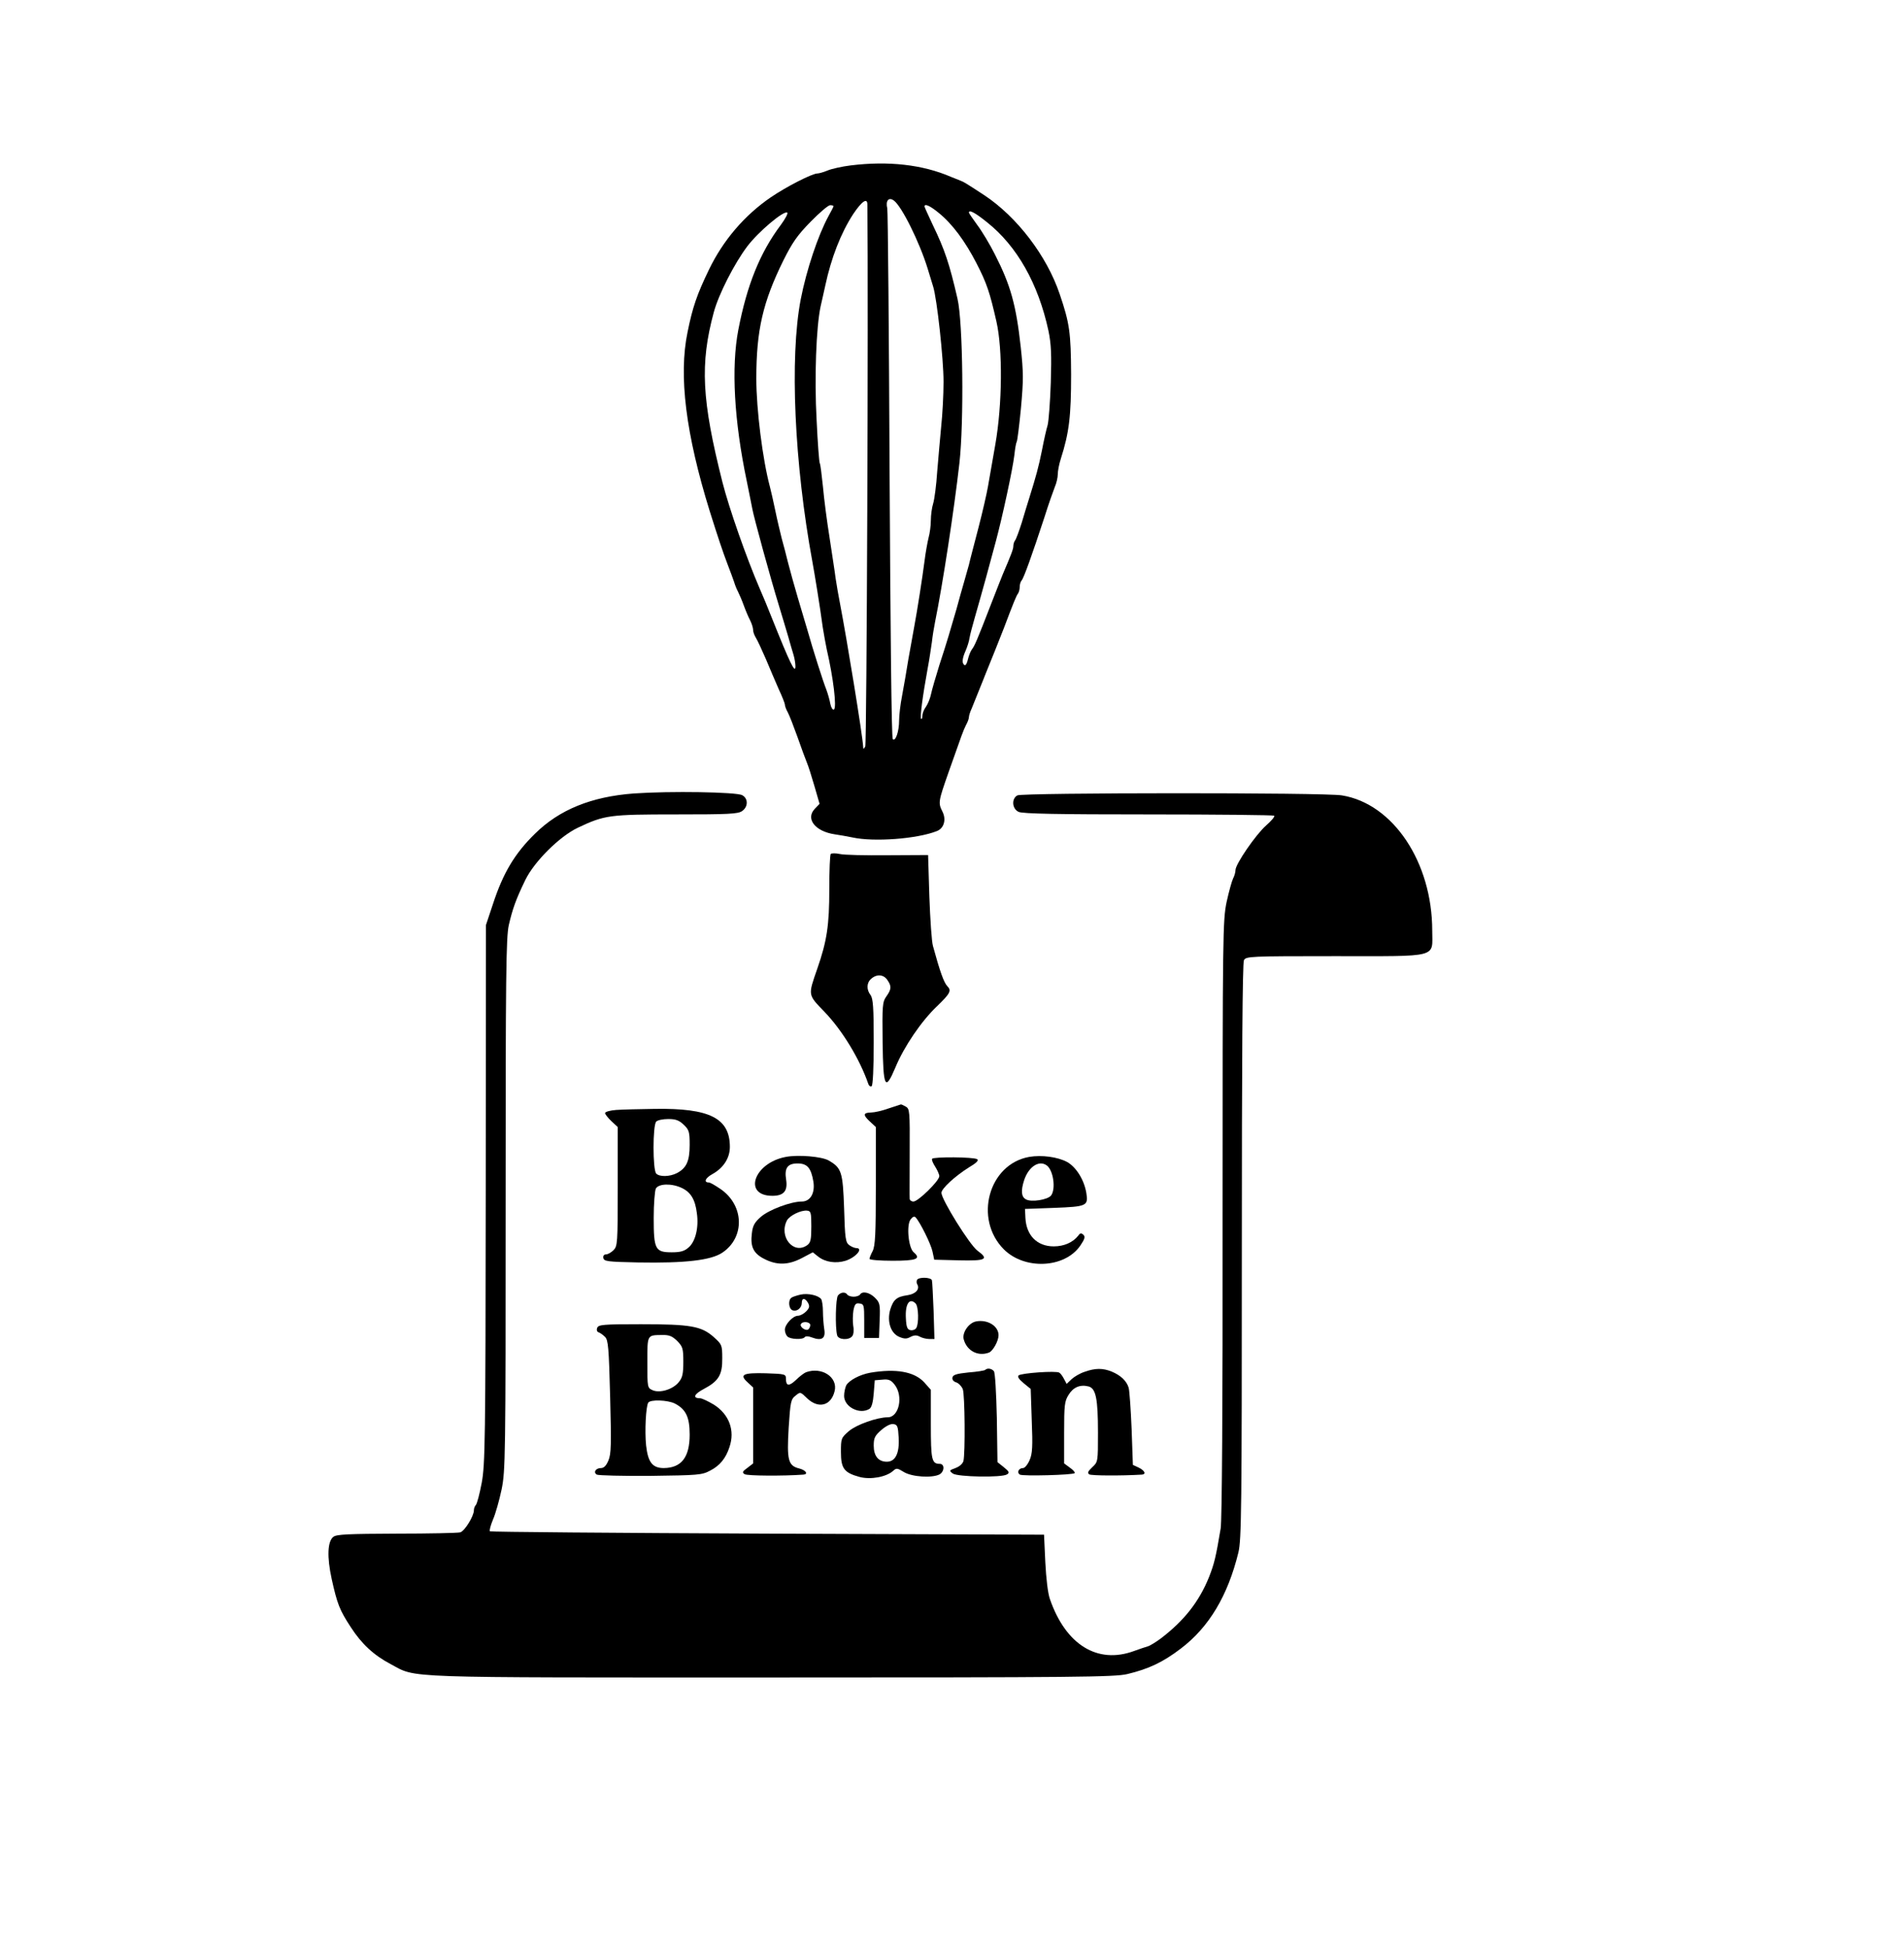 <?xml version="1.0" standalone="no"?>
<!DOCTYPE svg PUBLIC "-//W3C//DTD SVG 20010904//EN"
 "http://www.w3.org/TR/2001/REC-SVG-20010904/DTD/svg10.dtd">
<svg version="1.0" xmlns="http://www.w3.org/2000/svg"
 width="900pt" height="921pt" viewBox="0 0 900 921"
 preserveAspectRatio="xMidYMid meet">
<g transform="translate(0,921) scale(0.1,-0.1)"
fill="#000000" stroke="none">
<path d="M4021 8428 c-41 -5 -90 -16 -109 -24 -19 -8 -41 -14 -48 -14 -25 0
-148 -63 -221 -113 -124 -85 -225 -203 -292 -342 -56 -116 -77 -176 -101 -295
-43 -206 -8 -483 105 -847 39 -124 61 -190 85 -253 12 -30 25 -67 30 -81 4
-14 12 -34 18 -45 5 -10 18 -39 27 -64 9 -25 23 -58 31 -73 8 -16 14 -36 14
-46 0 -9 6 -25 13 -36 7 -11 28 -56 47 -100 18 -44 46 -108 61 -143 16 -34 29
-67 29 -73 0 -6 6 -23 14 -37 8 -15 28 -67 46 -117 17 -49 37 -103 44 -120 7
-16 23 -67 36 -112 l24 -83 -23 -24 c-44 -47 2 -106 94 -120 22 -3 60 -10 85
-15 101 -22 304 -7 398 30 34 13 46 54 27 92 -21 42 -20 47 29 187 67 190 68
193 82 222 8 14 14 31 14 38 0 7 6 26 14 43 7 18 23 57 35 87 12 30 26 64 30
75 17 41 73 181 86 215 46 122 60 156 67 164 4 6 8 19 8 31 0 12 4 25 9 31 10
10 50 122 108 299 19 61 42 125 49 143 8 18 14 45 14 60 0 15 6 47 14 72 40
125 49 203 49 400 -1 198 -7 242 -54 380 -61 181 -202 365 -356 467 -87 57
-97 63 -113 69 -8 3 -28 11 -45 18 -134 58 -296 76 -474 54z m204 -166 c37
-26 122 -198 160 -322 9 -30 21 -68 26 -85 18 -58 49 -340 49 -450 0 -60 -5
-155 -11 -210 -5 -55 -14 -152 -19 -215 -4 -63 -13 -131 -19 -150 -6 -19 -11
-55 -11 -80 0 -25 -5 -62 -11 -83 -5 -20 -14 -70 -19 -110 -10 -78 -34 -232
-49 -312 -5 -27 -17 -95 -27 -150 -9 -55 -22 -133 -30 -174 -8 -40 -14 -93
-14 -116 0 -53 -17 -102 -30 -89 -6 6 -11 507 -15 1247 -3 681 -8 1249 -11
1262 -9 36 7 55 31 37z m-125 -19 c5 -470 -3 -2550 -10 -2562 -8 -13 -9 -14
-10 -1 -2 50 -77 509 -110 680 -6 30 -15 82 -20 115 -4 33 -18 121 -29 195
-12 74 -26 182 -31 239 -6 57 -12 107 -15 111 -3 4 -10 96 -15 205 -11 198 -2
440 19 537 6 24 15 68 22 98 28 131 74 249 132 338 41 61 67 79 67 45z m-160
-8 c0 -2 -11 -24 -24 -47 -49 -90 -104 -254 -131 -393 -53 -276 -30 -778 55
-1240 10 -54 36 -212 49 -310 5 -33 14 -80 19 -105 31 -133 48 -275 34 -284
-6 -3 -13 8 -17 26 -3 18 -12 49 -19 68 -15 37 -63 188 -89 280 -9 30 -30 100
-46 155 -16 55 -37 129 -46 165 -9 36 -22 88 -30 115 -7 28 -21 86 -30 130 -9
44 -21 96 -26 115 -34 127 -64 365 -64 510 0 229 31 362 128 559 42 84 66 119
129 183 42 43 83 78 92 78 9 0 16 -2 16 -5z m498 -32 c63 -51 124 -133 178
-238 49 -95 63 -139 94 -275 30 -132 28 -390 -5 -580 -14 -80 -30 -170 -35
-200 -5 -30 -25 -118 -45 -195 -20 -77 -41 -156 -45 -175 -5 -19 -16 -57 -24
-85 -8 -27 -24 -84 -35 -125 -30 -103 -43 -149 -81 -265 -17 -55 -35 -116 -39
-136 -4 -20 -15 -47 -24 -60 -10 -13 -17 -32 -17 -43 0 -11 -3 -17 -6 -14 -6
6 7 107 31 238 8 41 16 98 20 125 3 28 10 70 15 95 36 177 90 529 115 750 22
194 17 667 -9 778 -38 165 -60 231 -117 349 -21 45 -39 84 -39 87 0 15 27 3
68 -31z m-747 -56 c-99 -132 -160 -284 -201 -496 -34 -177 -20 -430 40 -716
11 -55 23 -113 26 -130 7 -40 88 -335 125 -455 16 -52 36 -120 45 -150 8 -30
20 -69 25 -86 5 -17 9 -41 9 -55 -1 -36 -26 16 -112 231 -16 41 -42 104 -58
140 -62 144 -144 378 -175 500 -98 389 -107 559 -41 804 23 85 97 230 158 311
53 70 172 170 189 160 5 -4 -9 -29 -30 -58z m975 12 c141 -112 242 -290 290
-513 13 -63 15 -111 11 -245 -3 -91 -10 -182 -15 -201 -6 -19 -18 -73 -27
-120 -16 -79 -27 -119 -60 -225 -7 -22 -23 -74 -35 -115 -13 -41 -27 -79 -32
-85 -4 -5 -8 -17 -8 -26 0 -14 -8 -36 -50 -134 -5 -11 -29 -74 -55 -140 -68
-176 -78 -198 -91 -215 -6 -8 -15 -30 -19 -48 -4 -18 -11 -30 -16 -26 -13 8
-11 31 5 67 8 18 17 46 19 62 3 17 15 62 26 100 11 39 35 122 52 185 17 63 38
140 46 170 31 115 80 342 88 410 3 30 8 57 11 62 3 4 12 76 20 159 12 133 12
167 -1 288 -22 200 -48 293 -122 438 -24 48 -62 111 -84 140 -21 29 -39 55
-39 58 0 15 29 0 86 -46z"/>
<path d="M2996 5459 c-200 -15 -352 -76 -468 -191 -95 -93 -150 -185 -198
-332 l-33 -99 -1 -1271 c-1 -1176 -3 -1278 -19 -1366 -10 -52 -22 -99 -28
-105 -5 -5 -9 -16 -9 -25 0 -27 -44 -99 -65 -104 -11 -3 -146 -6 -300 -6 -227
-1 -284 -3 -299 -15 -28 -21 -31 -95 -8 -200 26 -117 37 -146 90 -227 51 -79
109 -133 189 -175 126 -67 21 -63 1802 -63 1439 0 1619 2 1679 16 101 24 169
56 254 121 133 101 222 250 272 455 14 60 16 203 16 1423 0 916 3 1363 10
1376 10 18 26 19 430 19 498 0 460 -10 460 120 0 324 -185 601 -427 640 -82
14 -1509 13 -1534 0 -29 -16 -25 -64 6 -78 19 -9 189 -12 614 -12 323 0 591
-3 594 -6 4 -4 -13 -24 -38 -46 -49 -43 -145 -183 -145 -211 0 -10 -5 -28 -11
-39 -6 -12 -20 -62 -31 -112 -18 -88 -19 -143 -19 -1496 1 -889 -3 -1427 -9
-1465 -23 -137 -30 -166 -55 -230 -47 -117 -119 -208 -230 -292 -22 -16 -49
-33 -60 -36 -11 -3 -40 -13 -65 -22 -172 -63 -322 29 -397 245 -10 27 -18 98
-22 175 l-6 130 -1307 5 c-718 3 -1309 8 -1312 11 -4 3 3 28 14 55 12 27 30
91 41 143 18 89 19 148 19 1346 0 1087 2 1263 15 1322 18 77 33 120 78 213 43
88 162 206 248 247 127 60 149 63 465 63 246 0 293 2 312 16 29 20 29 60 0 75
-28 15 -340 20 -512 8z"/>
<path d="M3927 5173 c-4 -3 -7 -78 -7 -166 0 -171 -11 -245 -57 -377 -44 -127
-45 -121 34 -203 84 -87 167 -224 207 -340 3 -10 10 -15 16 -12 6 4 10 84 10
209 0 162 -3 206 -15 222 -20 26 -19 58 3 77 26 23 58 21 76 -5 21 -30 20 -44
-4 -78 -19 -27 -20 -42 -18 -217 3 -217 12 -234 61 -118 40 97 123 219 196
288 62 60 70 74 49 95 -16 16 -35 69 -68 190 -6 20 -13 125 -17 234 l-6 196
-191 -1 c-105 -1 -207 1 -227 6 -19 4 -38 4 -42 0z"/>
<path d="M4200 3970 c-30 -11 -67 -19 -81 -19 -39 -1 -41 -11 -9 -41 l30 -28
0 -279 c0 -227 -3 -283 -15 -307 -8 -15 -15 -32 -15 -37 0 -5 49 -9 109 -9
114 0 136 9 100 40 -25 21 -35 128 -15 155 10 13 18 17 24 10 21 -22 73 -127
80 -162 l8 -38 117 -3 c129 -3 143 5 87 46 -37 28 -169 240 -170 273 0 20 64
79 131 121 34 20 47 33 38 38 -16 11 -207 12 -213 2 -3 -5 4 -21 15 -38 10
-16 19 -36 19 -44 0 -22 -100 -120 -122 -120 -10 0 -18 6 -18 13 -1 6 0 105 0
219 1 196 0 207 -19 217 -11 6 -21 11 -23 10 -2 -1 -28 -9 -58 -19z"/>
<path d="M2913 3963 c-29 -2 -53 -9 -53 -15 0 -5 14 -23 30 -38 l30 -28 0
-281 c0 -268 -1 -282 -20 -301 -11 -11 -27 -20 -36 -20 -9 0 -14 -7 -12 -17 3
-16 20 -18 163 -21 223 -4 345 10 399 46 108 72 104 224 -8 301 -25 17 -49 31
-55 31 -26 0 -18 21 17 40 52 29 82 76 82 128 0 136 -95 184 -355 180 -71 -1
-154 -3 -182 -5z m319 -70 c25 -24 28 -33 28 -95 0 -77 -15 -110 -61 -134 -34
-17 -81 -18 -97 -2 -17 17 -17 229 0 246 7 7 32 12 57 12 35 0 51 -6 73 -27z
m-9 -299 c42 -20 63 -54 71 -119 10 -68 -7 -135 -39 -162 -20 -18 -39 -23 -80
-23 -78 0 -85 14 -85 163 0 65 5 127 10 138 13 24 75 26 123 3z"/>
<path d="M3715 3741 c-152 -28 -205 -184 -64 -184 54 0 73 23 65 76 -9 55 6
77 54 77 46 0 64 -21 75 -87 8 -54 -15 -93 -55 -93 -52 0 -155 -39 -193 -72
-30 -26 -39 -42 -43 -78 -8 -63 7 -95 58 -121 60 -31 113 -30 177 3 l53 28 25
-20 c34 -27 84 -34 130 -20 49 16 86 60 50 60 -7 0 -22 6 -33 14 -17 13 -20
31 -24 173 -6 173 -12 192 -73 227 -33 19 -144 28 -202 17z m120 -329 c0 -61
-3 -76 -19 -88 -65 -47 -136 40 -96 117 13 23 66 49 95 46 18 -2 20 -9 20 -75z"/>
<path d="M4865 3741 c-192 -34 -263 -293 -120 -437 98 -98 287 -90 361 17 21
31 25 42 15 52 -10 9 -15 9 -24 -4 -25 -32 -67 -51 -116 -51 -79 0 -130 52
-134 135 l-2 42 138 5 c153 6 162 9 152 70 -10 62 -48 123 -91 147 -45 24
-120 34 -179 24z m81 -39 c33 -21 46 -113 22 -144 -17 -20 -93 -32 -118 -18
-23 12 -25 41 -9 91 21 63 69 95 105 71z"/>
<path d="M4335 3160 c-3 -5 -3 -15 0 -20 15 -24 -6 -47 -46 -53 -50 -7 -66
-20 -81 -68 -16 -56 2 -112 43 -129 24 -10 35 -10 53 0 18 9 29 9 44 1 11 -6
31 -11 45 -11 l24 0 -4 133 c-3 72 -6 138 -8 145 -5 14 -61 16 -70 2z m-7
-112 c14 -14 16 -96 3 -116 -5 -8 -17 -12 -27 -10 -15 2 -20 14 -22 56 -4 68
17 99 46 70z"/>
<path d="M3784 3090 c-17 -4 -36 -10 -42 -14 -18 -11 -14 -53 4 -60 21 -8 44
11 44 35 0 25 16 24 30 -1 8 -15 6 -24 -10 -40 -11 -11 -28 -20 -38 -20 -24 0
-62 -41 -62 -66 0 -11 5 -25 12 -32 14 -14 74 -16 82 -3 4 5 18 5 35 -2 46
-17 65 -4 57 41 -3 20 -6 57 -6 82 0 25 -4 51 -8 58 -12 18 -62 30 -98 22z
m46 -144 c0 -8 -5 -18 -10 -21 -13 -8 -42 14 -34 26 9 15 44 10 44 -5z"/>
<path d="M3961 3086 c-11 -14 -14 -150 -4 -188 5 -22 55 -25 71 -5 7 8 9 29 5
50 -3 20 -2 52 1 72 6 30 11 36 29 33 21 -3 22 -8 22 -83 l0 -80 35 0 35 0 3
83 c3 76 1 84 -22 107 -26 26 -60 33 -71 15 -3 -5 -17 -10 -30 -10 -13 0 -27
5 -30 10 -9 14 -31 12 -44 -4z"/>
<path d="M4613 2963 c-34 -7 -65 -52 -58 -83 14 -55 67 -84 120 -64 19 8 45
55 45 82 0 44 -53 76 -107 65z"/>
<path d="M2823 2933 c-4 -10 -1 -19 6 -21 8 -3 21 -12 31 -22 15 -15 18 -51
24 -282 6 -226 5 -271 -8 -302 -10 -24 -21 -36 -35 -36 -25 0 -38 -20 -20 -31
7 -4 122 -7 254 -6 225 3 243 4 282 25 45 23 74 58 91 111 27 78 -1 155 -74
201 -27 16 -56 30 -65 30 -37 0 -28 20 18 44 70 37 88 67 87 145 0 63 -2 66
-41 101 -58 51 -109 60 -344 60 -178 0 -200 -2 -206 -17z m378 -62 c26 -27 29
-35 29 -99 0 -55 -4 -75 -21 -95 -27 -35 -90 -54 -124 -39 -25 11 -25 13 -25
131 0 132 -2 129 68 130 35 1 49 -5 73 -28z m-11 -296 c52 -27 70 -64 70 -147
0 -107 -39 -157 -122 -158 -54 0 -75 27 -84 107 -7 68 -1 183 10 202 10 16 92
13 126 -4z"/>
<path d="M4657 2734 c-3 -3 -38 -9 -79 -12 -57 -6 -73 -11 -76 -24 -2 -10 5
-19 18 -23 12 -4 25 -18 31 -32 10 -26 12 -304 3 -340 -4 -13 -19 -26 -38 -33
-30 -11 -30 -12 -12 -26 23 -16 231 -20 256 -4 13 8 10 14 -15 34 l-30 24 -3
209 c-3 121 -8 213 -14 221 -11 13 -31 16 -41 6z"/>
<path d="M5127 2725 c-22 -7 -49 -23 -62 -35 l-23 -22 -13 24 c-6 12 -16 26
-22 29 -14 10 -180 -2 -192 -13 -7 -6 2 -19 24 -37 l33 -27 5 -150 c5 -122 3
-156 -10 -186 -9 -21 -23 -38 -31 -38 -21 0 -31 -21 -15 -31 14 -8 249 -2 259
7 3 3 -7 15 -23 26 l-27 20 0 145 c0 130 2 149 21 179 22 36 54 50 94 40 35
-9 45 -57 45 -219 0 -137 0 -138 -27 -163 -21 -20 -24 -27 -14 -34 11 -6 148
-7 249 -1 21 2 13 19 -15 33 l-28 13 -6 170 c-4 94 -10 181 -14 195 -10 32
-37 58 -80 76 -42 17 -78 17 -128 -1z"/>
<path d="M3810 2723 c-8 -3 -30 -19 -47 -36 -34 -32 -48 -30 -48 6 0 21 -5 22
-94 25 -109 3 -127 -6 -88 -42 l27 -25 0 -180 0 -179 -27 -21 c-24 -17 -26
-22 -13 -30 12 -8 183 -9 278 -2 24 2 11 21 -20 29 -53 13 -59 40 -50 193 8
121 10 134 32 151 23 19 23 19 55 -12 53 -51 113 -36 130 33 17 66 -60 117
-135 90z"/>
<path d="M4115 2721 c-51 -9 -101 -36 -115 -60 -5 -11 -10 -33 -10 -50 0 -52
74 -90 120 -61 10 6 17 32 20 72 l5 63 36 3 c30 3 41 -2 58 -24 42 -54 21
-154 -33 -154 -50 0 -148 -35 -183 -65 -37 -32 -38 -35 -38 -99 0 -78 15 -98
88 -118 53 -14 127 0 159 29 15 14 20 13 51 -6 38 -23 133 -29 168 -11 24 14
25 50 1 50 -38 0 -42 19 -42 187 l0 163 -32 36 c-47 50 -133 65 -253 45z m133
-308 c4 -74 -16 -113 -56 -113 -40 0 -62 27 -62 76 0 36 5 47 36 74 22 19 44
30 57 28 19 -3 22 -10 25 -65z"/>
</g>
</svg>
